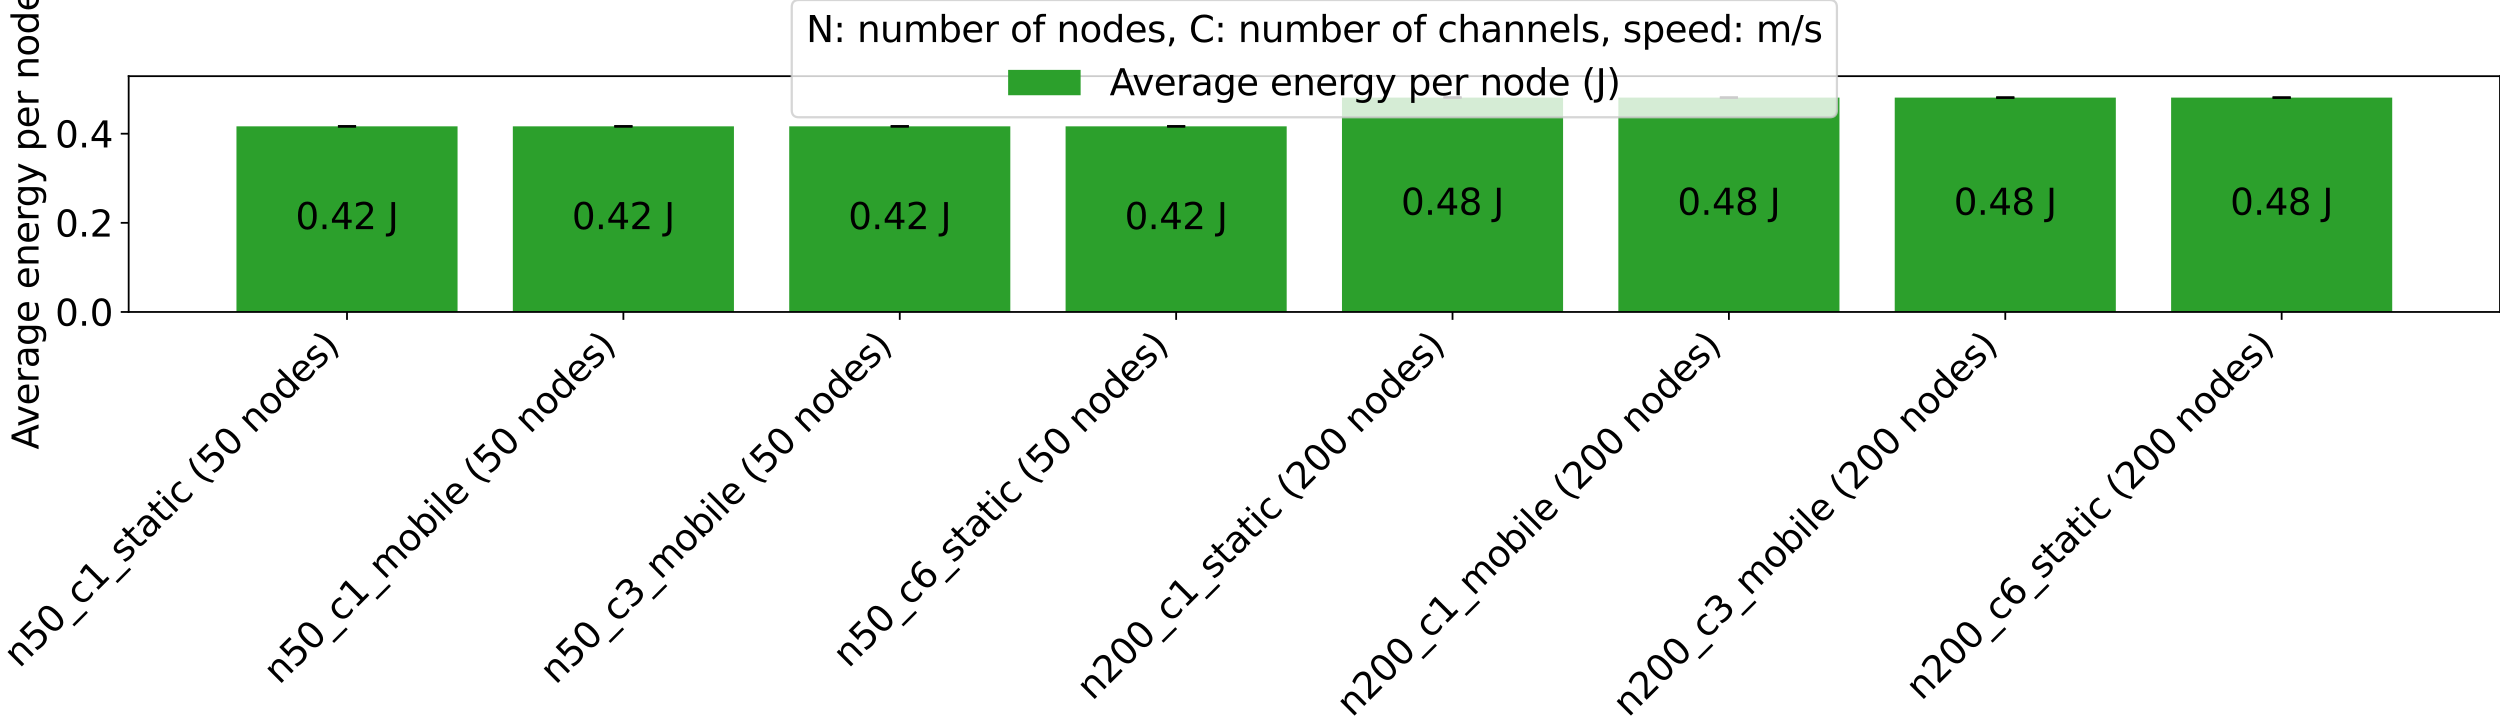 <?xml version="1.0" encoding="utf-8" standalone="no"?>
<!DOCTYPE svg PUBLIC "-//W3C//DTD SVG 1.1//EN"
  "http://www.w3.org/Graphics/SVG/1.1/DTD/svg11.dtd">
<svg xmlns:xlink="http://www.w3.org/1999/xlink" width="1103.514pt" height="319.576pt" viewBox="0 0 1103.514 319.576" xmlns="http://www.w3.org/2000/svg" version="1.1">
 <defs>
  <style type="text/css">*{stroke-linejoin: round; stroke-linecap: butt}</style>
 </defs>
 <g id="figure_1">
  <g id="patch_1">
   <path d="M 0 319.576 
L 1103.514 319.576 
L 1103.514 0 
L 0 0 
z
" style="fill: #ffffff"/>
  </g>
  <g id="axes_1">
   <g id="patch_2">
    <path d="M 56.796 137.696 
L 1103.514 137.696 
L 1103.514 33.627 
L 56.796 33.627 
z
" style="fill: #ffffff"/>
   </g>
   <g id="patch_3">
    <path d="M 104.374 137.696 
L 201.97 137.696 
L 201.97 55.752 
L 104.374 55.752 
z
" clip-path="url(#pd606fc823e)" style="fill: #2ca02c"/>
   </g>
   <g id="patch_4">
    <path d="M 226.369 137.696 
L 323.965 137.696 
L 323.965 55.752 
L 226.369 55.752 
z
" clip-path="url(#pd606fc823e)" style="fill: #2ca02c"/>
   </g>
   <g id="patch_5">
    <path d="M 348.364 137.696 
L 445.96 137.696 
L 445.96 55.752 
L 348.364 55.752 
z
" clip-path="url(#pd606fc823e)" style="fill: #2ca02c"/>
   </g>
   <g id="patch_6">
    <path d="M 470.359 137.696 
L 567.955 137.696 
L 567.955 55.752 
L 470.359 55.752 
z
" clip-path="url(#pd606fc823e)" style="fill: #2ca02c"/>
   </g>
   <g id="patch_7">
    <path d="M 592.354 137.696 
L 689.95 137.696 
L 689.95 43.088 
L 592.354 43.088 
z
" clip-path="url(#pd606fc823e)" style="fill: #2ca02c"/>
   </g>
   <g id="patch_8">
    <path d="M 714.349 137.696 
L 811.945 137.696 
L 811.945 43.088 
L 714.349 43.088 
z
" clip-path="url(#pd606fc823e)" style="fill: #2ca02c"/>
   </g>
   <g id="patch_9">
    <path d="M 836.344 137.696 
L 933.941 137.696 
L 933.941 43.088 
L 836.344 43.088 
z
" clip-path="url(#pd606fc823e)" style="fill: #2ca02c"/>
   </g>
   <g id="patch_10">
    <path d="M 958.34 137.696 
L 1055.936 137.696 
L 1055.936 43.088 
L 958.34 43.088 
z
" clip-path="url(#pd606fc823e)" style="fill: #2ca02c"/>
   </g>
   <g id="matplotlib.axis_1">
    <g id="xtick_1">
     <g id="line2d_1">
      <defs>
       <path id="mc0a9781d37" d="M 0 0 
L 0 3.5 
" style="stroke: #000000; stroke-width: 0.8"/>
      </defs>
      <g>
       <use xlink:href="#mc0a9781d37" x="153.172" y="137.696" style="stroke: #000000; stroke-width: 0.8"/>
      </g>
     </g>
     <g id="text_1">
      <!-- n50_c1_static (50 nodes) -->
      <g transform="translate(8.597 295.2) rotate(-45) scale(0.16 -0.16)">
       <defs>
        <path id="DejaVuSans-6e" d="M 3513 2113 
L 3513 0 
L 2938 0 
L 2938 2094 
Q 2938 2591 2744 2837 
Q 2550 3084 2163 3084 
Q 1697 3084 1428 2787 
Q 1159 2491 1159 1978 
L 1159 0 
L 581 0 
L 581 3500 
L 1159 3500 
L 1159 2956 
Q 1366 3272 1645 3428 
Q 1925 3584 2291 3584 
Q 2894 3584 3203 3211 
Q 3513 2838 3513 2113 
z
" transform="scale(0.016)"/>
        <path id="DejaVuSans-35" d="M 691 4666 
L 3169 4666 
L 3169 4134 
L 1269 4134 
L 1269 2991 
Q 1406 3038 1543 3061 
Q 1681 3084 1819 3084 
Q 2600 3084 3056 2656 
Q 3513 2228 3513 1497 
Q 3513 744 3044 326 
Q 2575 -91 1722 -91 
Q 1428 -91 1123 -41 
Q 819 9 494 109 
L 494 744 
Q 775 591 1075 516 
Q 1375 441 1709 441 
Q 2250 441 2565 725 
Q 2881 1009 2881 1497 
Q 2881 1984 2565 2268 
Q 2250 2553 1709 2553 
Q 1456 2553 1204 2497 
Q 953 2441 691 2322 
L 691 4666 
z
" transform="scale(0.016)"/>
        <path id="DejaVuSans-30" d="M 2034 4250 
Q 1547 4250 1301 3770 
Q 1056 3291 1056 2328 
Q 1056 1369 1301 889 
Q 1547 409 2034 409 
Q 2525 409 2770 889 
Q 3016 1369 3016 2328 
Q 3016 3291 2770 3770 
Q 2525 4250 2034 4250 
z
M 2034 4750 
Q 2819 4750 3233 4129 
Q 3647 3509 3647 2328 
Q 3647 1150 3233 529 
Q 2819 -91 2034 -91 
Q 1250 -91 836 529 
Q 422 1150 422 2328 
Q 422 3509 836 4129 
Q 1250 4750 2034 4750 
z
" transform="scale(0.016)"/>
        <path id="DejaVuSans-5f" d="M 3263 -1063 
L 3263 -1509 
L -63 -1509 
L -63 -1063 
L 3263 -1063 
z
" transform="scale(0.016)"/>
        <path id="DejaVuSans-63" d="M 3122 3366 
L 3122 2828 
Q 2878 2963 2633 3030 
Q 2388 3097 2138 3097 
Q 1578 3097 1268 2742 
Q 959 2388 959 1747 
Q 959 1106 1268 751 
Q 1578 397 2138 397 
Q 2388 397 2633 464 
Q 2878 531 3122 666 
L 3122 134 
Q 2881 22 2623 -34 
Q 2366 -91 2075 -91 
Q 1284 -91 818 406 
Q 353 903 353 1747 
Q 353 2603 823 3093 
Q 1294 3584 2113 3584 
Q 2378 3584 2631 3529 
Q 2884 3475 3122 3366 
z
" transform="scale(0.016)"/>
        <path id="DejaVuSans-31" d="M 794 531 
L 1825 531 
L 1825 4091 
L 703 3866 
L 703 4441 
L 1819 4666 
L 2450 4666 
L 2450 531 
L 3481 531 
L 3481 0 
L 794 0 
L 794 531 
z
" transform="scale(0.016)"/>
        <path id="DejaVuSans-73" d="M 2834 3397 
L 2834 2853 
Q 2591 2978 2328 3040 
Q 2066 3103 1784 3103 
Q 1356 3103 1142 2972 
Q 928 2841 928 2578 
Q 928 2378 1081 2264 
Q 1234 2150 1697 2047 
L 1894 2003 
Q 2506 1872 2764 1633 
Q 3022 1394 3022 966 
Q 3022 478 2636 193 
Q 2250 -91 1575 -91 
Q 1294 -91 989 -36 
Q 684 19 347 128 
L 347 722 
Q 666 556 975 473 
Q 1284 391 1588 391 
Q 1994 391 2212 530 
Q 2431 669 2431 922 
Q 2431 1156 2273 1281 
Q 2116 1406 1581 1522 
L 1381 1569 
Q 847 1681 609 1914 
Q 372 2147 372 2553 
Q 372 3047 722 3315 
Q 1072 3584 1716 3584 
Q 2034 3584 2315 3537 
Q 2597 3491 2834 3397 
z
" transform="scale(0.016)"/>
        <path id="DejaVuSans-74" d="M 1172 4494 
L 1172 3500 
L 2356 3500 
L 2356 3053 
L 1172 3053 
L 1172 1153 
Q 1172 725 1289 603 
Q 1406 481 1766 481 
L 2356 481 
L 2356 0 
L 1766 0 
Q 1100 0 847 248 
Q 594 497 594 1153 
L 594 3053 
L 172 3053 
L 172 3500 
L 594 3500 
L 594 4494 
L 1172 4494 
z
" transform="scale(0.016)"/>
        <path id="DejaVuSans-61" d="M 2194 1759 
Q 1497 1759 1228 1600 
Q 959 1441 959 1056 
Q 959 750 1161 570 
Q 1363 391 1709 391 
Q 2188 391 2477 730 
Q 2766 1069 2766 1631 
L 2766 1759 
L 2194 1759 
z
M 3341 1997 
L 3341 0 
L 2766 0 
L 2766 531 
Q 2569 213 2275 61 
Q 1981 -91 1556 -91 
Q 1019 -91 701 211 
Q 384 513 384 1019 
Q 384 1609 779 1909 
Q 1175 2209 1959 2209 
L 2766 2209 
L 2766 2266 
Q 2766 2663 2505 2880 
Q 2244 3097 1772 3097 
Q 1472 3097 1187 3025 
Q 903 2953 641 2809 
L 641 3341 
Q 956 3463 1253 3523 
Q 1550 3584 1831 3584 
Q 2591 3584 2966 3190 
Q 3341 2797 3341 1997 
z
" transform="scale(0.016)"/>
        <path id="DejaVuSans-69" d="M 603 3500 
L 1178 3500 
L 1178 0 
L 603 0 
L 603 3500 
z
M 603 4863 
L 1178 4863 
L 1178 4134 
L 603 4134 
L 603 4863 
z
" transform="scale(0.016)"/>
        <path id="DejaVuSans-20" transform="scale(0.016)"/>
        <path id="DejaVuSans-28" d="M 1984 4856 
Q 1566 4138 1362 3434 
Q 1159 2731 1159 2009 
Q 1159 1288 1364 580 
Q 1569 -128 1984 -844 
L 1484 -844 
Q 1016 -109 783 600 
Q 550 1309 550 2009 
Q 550 2706 781 3412 
Q 1013 4119 1484 4856 
L 1984 4856 
z
" transform="scale(0.016)"/>
        <path id="DejaVuSans-6f" d="M 1959 3097 
Q 1497 3097 1228 2736 
Q 959 2375 959 1747 
Q 959 1119 1226 758 
Q 1494 397 1959 397 
Q 2419 397 2687 759 
Q 2956 1122 2956 1747 
Q 2956 2369 2687 2733 
Q 2419 3097 1959 3097 
z
M 1959 3584 
Q 2709 3584 3137 3096 
Q 3566 2609 3566 1747 
Q 3566 888 3137 398 
Q 2709 -91 1959 -91 
Q 1206 -91 779 398 
Q 353 888 353 1747 
Q 353 2609 779 3096 
Q 1206 3584 1959 3584 
z
" transform="scale(0.016)"/>
        <path id="DejaVuSans-64" d="M 2906 2969 
L 2906 4863 
L 3481 4863 
L 3481 0 
L 2906 0 
L 2906 525 
Q 2725 213 2448 61 
Q 2172 -91 1784 -91 
Q 1150 -91 751 415 
Q 353 922 353 1747 
Q 353 2572 751 3078 
Q 1150 3584 1784 3584 
Q 2172 3584 2448 3432 
Q 2725 3281 2906 2969 
z
M 947 1747 
Q 947 1113 1208 752 
Q 1469 391 1925 391 
Q 2381 391 2643 752 
Q 2906 1113 2906 1747 
Q 2906 2381 2643 2742 
Q 2381 3103 1925 3103 
Q 1469 3103 1208 2742 
Q 947 2381 947 1747 
z
" transform="scale(0.016)"/>
        <path id="DejaVuSans-65" d="M 3597 1894 
L 3597 1613 
L 953 1613 
Q 991 1019 1311 708 
Q 1631 397 2203 397 
Q 2534 397 2845 478 
Q 3156 559 3463 722 
L 3463 178 
Q 3153 47 2828 -22 
Q 2503 -91 2169 -91 
Q 1331 -91 842 396 
Q 353 884 353 1716 
Q 353 2575 817 3079 
Q 1281 3584 2069 3584 
Q 2775 3584 3186 3129 
Q 3597 2675 3597 1894 
z
M 3022 2063 
Q 3016 2534 2758 2815 
Q 2500 3097 2075 3097 
Q 1594 3097 1305 2825 
Q 1016 2553 972 2059 
L 3022 2063 
z
" transform="scale(0.016)"/>
        <path id="DejaVuSans-29" d="M 513 4856 
L 1013 4856 
Q 1481 4119 1714 3412 
Q 1947 2706 1947 2009 
Q 1947 1309 1714 600 
Q 1481 -109 1013 -844 
L 513 -844 
Q 928 -128 1133 580 
Q 1338 1288 1338 2009 
Q 1338 2731 1133 3434 
Q 928 4138 513 4856 
z
" transform="scale(0.016)"/>
       </defs>
       <use xlink:href="#DejaVuSans-6e"/>
       <use xlink:href="#DejaVuSans-35" transform="translate(63.379 0)"/>
       <use xlink:href="#DejaVuSans-30" transform="translate(127.002 0)"/>
       <use xlink:href="#DejaVuSans-5f" transform="translate(190.625 0)"/>
       <use xlink:href="#DejaVuSans-63" transform="translate(240.625 0)"/>
       <use xlink:href="#DejaVuSans-31" transform="translate(295.605 0)"/>
       <use xlink:href="#DejaVuSans-5f" transform="translate(359.229 0)"/>
       <use xlink:href="#DejaVuSans-73" transform="translate(409.229 0)"/>
       <use xlink:href="#DejaVuSans-74" transform="translate(461.328 0)"/>
       <use xlink:href="#DejaVuSans-61" transform="translate(500.537 0)"/>
       <use xlink:href="#DejaVuSans-74" transform="translate(561.816 0)"/>
       <use xlink:href="#DejaVuSans-69" transform="translate(601.025 0)"/>
       <use xlink:href="#DejaVuSans-63" transform="translate(628.809 0)"/>
       <use xlink:href="#DejaVuSans-20" transform="translate(683.789 0)"/>
       <use xlink:href="#DejaVuSans-28" transform="translate(715.576 0)"/>
       <use xlink:href="#DejaVuSans-35" transform="translate(754.59 0)"/>
       <use xlink:href="#DejaVuSans-30" transform="translate(818.213 0)"/>
       <use xlink:href="#DejaVuSans-20" transform="translate(881.836 0)"/>
       <use xlink:href="#DejaVuSans-6e" transform="translate(913.623 0)"/>
       <use xlink:href="#DejaVuSans-6f" transform="translate(977.002 0)"/>
       <use xlink:href="#DejaVuSans-64" transform="translate(1038.184 0)"/>
       <use xlink:href="#DejaVuSans-65" transform="translate(1101.66 0)"/>
       <use xlink:href="#DejaVuSans-73" transform="translate(1163.184 0)"/>
       <use xlink:href="#DejaVuSans-29" transform="translate(1215.283 0)"/>
      </g>
     </g>
    </g>
    <g id="xtick_2">
     <g id="line2d_2">
      <g>
       <use xlink:href="#mc0a9781d37" x="275.167" y="137.696" style="stroke: #000000; stroke-width: 0.8"/>
      </g>
     </g>
     <g id="text_2">
      <!-- n50_c1_mobile (50 nodes) -->
      <g transform="translate(123.28 302.512) rotate(-45) scale(0.16 -0.16)">
       <defs>
        <path id="DejaVuSans-6d" d="M 3328 2828 
Q 3544 3216 3844 3400 
Q 4144 3584 4550 3584 
Q 5097 3584 5394 3201 
Q 5691 2819 5691 2113 
L 5691 0 
L 5113 0 
L 5113 2094 
Q 5113 2597 4934 2840 
Q 4756 3084 4391 3084 
Q 3944 3084 3684 2787 
Q 3425 2491 3425 1978 
L 3425 0 
L 2847 0 
L 2847 2094 
Q 2847 2600 2669 2842 
Q 2491 3084 2119 3084 
Q 1678 3084 1418 2786 
Q 1159 2488 1159 1978 
L 1159 0 
L 581 0 
L 581 3500 
L 1159 3500 
L 1159 2956 
Q 1356 3278 1631 3431 
Q 1906 3584 2284 3584 
Q 2666 3584 2933 3390 
Q 3200 3197 3328 2828 
z
" transform="scale(0.016)"/>
        <path id="DejaVuSans-62" d="M 3116 1747 
Q 3116 2381 2855 2742 
Q 2594 3103 2138 3103 
Q 1681 3103 1420 2742 
Q 1159 2381 1159 1747 
Q 1159 1113 1420 752 
Q 1681 391 2138 391 
Q 2594 391 2855 752 
Q 3116 1113 3116 1747 
z
M 1159 2969 
Q 1341 3281 1617 3432 
Q 1894 3584 2278 3584 
Q 2916 3584 3314 3078 
Q 3713 2572 3713 1747 
Q 3713 922 3314 415 
Q 2916 -91 2278 -91 
Q 1894 -91 1617 61 
Q 1341 213 1159 525 
L 1159 0 
L 581 0 
L 581 4863 
L 1159 4863 
L 1159 2969 
z
" transform="scale(0.016)"/>
        <path id="DejaVuSans-6c" d="M 603 4863 
L 1178 4863 
L 1178 0 
L 603 0 
L 603 4863 
z
" transform="scale(0.016)"/>
       </defs>
       <use xlink:href="#DejaVuSans-6e"/>
       <use xlink:href="#DejaVuSans-35" transform="translate(63.379 0)"/>
       <use xlink:href="#DejaVuSans-30" transform="translate(127.002 0)"/>
       <use xlink:href="#DejaVuSans-5f" transform="translate(190.625 0)"/>
       <use xlink:href="#DejaVuSans-63" transform="translate(240.625 0)"/>
       <use xlink:href="#DejaVuSans-31" transform="translate(295.605 0)"/>
       <use xlink:href="#DejaVuSans-5f" transform="translate(359.229 0)"/>
       <use xlink:href="#DejaVuSans-6d" transform="translate(409.229 0)"/>
       <use xlink:href="#DejaVuSans-6f" transform="translate(506.641 0)"/>
       <use xlink:href="#DejaVuSans-62" transform="translate(567.822 0)"/>
       <use xlink:href="#DejaVuSans-69" transform="translate(631.299 0)"/>
       <use xlink:href="#DejaVuSans-6c" transform="translate(659.082 0)"/>
       <use xlink:href="#DejaVuSans-65" transform="translate(686.865 0)"/>
       <use xlink:href="#DejaVuSans-20" transform="translate(748.389 0)"/>
       <use xlink:href="#DejaVuSans-28" transform="translate(780.176 0)"/>
       <use xlink:href="#DejaVuSans-35" transform="translate(819.189 0)"/>
       <use xlink:href="#DejaVuSans-30" transform="translate(882.812 0)"/>
       <use xlink:href="#DejaVuSans-20" transform="translate(946.436 0)"/>
       <use xlink:href="#DejaVuSans-6e" transform="translate(978.223 0)"/>
       <use xlink:href="#DejaVuSans-6f" transform="translate(1041.602 0)"/>
       <use xlink:href="#DejaVuSans-64" transform="translate(1102.783 0)"/>
       <use xlink:href="#DejaVuSans-65" transform="translate(1166.26 0)"/>
       <use xlink:href="#DejaVuSans-73" transform="translate(1227.783 0)"/>
       <use xlink:href="#DejaVuSans-29" transform="translate(1279.883 0)"/>
      </g>
     </g>
    </g>
    <g id="xtick_3">
     <g id="line2d_3">
      <g>
       <use xlink:href="#mc0a9781d37" x="397.162" y="137.696" style="stroke: #000000; stroke-width: 0.8"/>
      </g>
     </g>
     <g id="text_3">
      <!-- n50_c3_mobile (50 nodes) -->
      <g transform="translate(245.275 302.512) rotate(-45) scale(0.16 -0.16)">
       <defs>
        <path id="DejaVuSans-33" d="M 2597 2516 
Q 3050 2419 3304 2112 
Q 3559 1806 3559 1356 
Q 3559 666 3084 287 
Q 2609 -91 1734 -91 
Q 1441 -91 1130 -33 
Q 819 25 488 141 
L 488 750 
Q 750 597 1062 519 
Q 1375 441 1716 441 
Q 2309 441 2620 675 
Q 2931 909 2931 1356 
Q 2931 1769 2642 2001 
Q 2353 2234 1838 2234 
L 1294 2234 
L 1294 2753 
L 1863 2753 
Q 2328 2753 2575 2939 
Q 2822 3125 2822 3475 
Q 2822 3834 2567 4026 
Q 2313 4219 1838 4219 
Q 1578 4219 1281 4162 
Q 984 4106 628 3988 
L 628 4550 
Q 988 4650 1302 4700 
Q 1616 4750 1894 4750 
Q 2613 4750 3031 4423 
Q 3450 4097 3450 3541 
Q 3450 3153 3228 2886 
Q 3006 2619 2597 2516 
z
" transform="scale(0.016)"/>
       </defs>
       <use xlink:href="#DejaVuSans-6e"/>
       <use xlink:href="#DejaVuSans-35" transform="translate(63.379 0)"/>
       <use xlink:href="#DejaVuSans-30" transform="translate(127.002 0)"/>
       <use xlink:href="#DejaVuSans-5f" transform="translate(190.625 0)"/>
       <use xlink:href="#DejaVuSans-63" transform="translate(240.625 0)"/>
       <use xlink:href="#DejaVuSans-33" transform="translate(295.605 0)"/>
       <use xlink:href="#DejaVuSans-5f" transform="translate(359.229 0)"/>
       <use xlink:href="#DejaVuSans-6d" transform="translate(409.229 0)"/>
       <use xlink:href="#DejaVuSans-6f" transform="translate(506.641 0)"/>
       <use xlink:href="#DejaVuSans-62" transform="translate(567.822 0)"/>
       <use xlink:href="#DejaVuSans-69" transform="translate(631.299 0)"/>
       <use xlink:href="#DejaVuSans-6c" transform="translate(659.082 0)"/>
       <use xlink:href="#DejaVuSans-65" transform="translate(686.865 0)"/>
       <use xlink:href="#DejaVuSans-20" transform="translate(748.389 0)"/>
       <use xlink:href="#DejaVuSans-28" transform="translate(780.176 0)"/>
       <use xlink:href="#DejaVuSans-35" transform="translate(819.189 0)"/>
       <use xlink:href="#DejaVuSans-30" transform="translate(882.812 0)"/>
       <use xlink:href="#DejaVuSans-20" transform="translate(946.436 0)"/>
       <use xlink:href="#DejaVuSans-6e" transform="translate(978.223 0)"/>
       <use xlink:href="#DejaVuSans-6f" transform="translate(1041.602 0)"/>
       <use xlink:href="#DejaVuSans-64" transform="translate(1102.783 0)"/>
       <use xlink:href="#DejaVuSans-65" transform="translate(1166.26 0)"/>
       <use xlink:href="#DejaVuSans-73" transform="translate(1227.783 0)"/>
       <use xlink:href="#DejaVuSans-29" transform="translate(1279.883 0)"/>
      </g>
     </g>
    </g>
    <g id="xtick_4">
     <g id="line2d_4">
      <g>
       <use xlink:href="#mc0a9781d37" x="519.157" y="137.696" style="stroke: #000000; stroke-width: 0.8"/>
      </g>
     </g>
     <g id="text_4">
      <!-- n50_c6_static (50 nodes) -->
      <g transform="translate(374.582 295.2) rotate(-45) scale(0.16 -0.16)">
       <defs>
        <path id="DejaVuSans-36" d="M 2113 2584 
Q 1688 2584 1439 2293 
Q 1191 2003 1191 1497 
Q 1191 994 1439 701 
Q 1688 409 2113 409 
Q 2538 409 2786 701 
Q 3034 994 3034 1497 
Q 3034 2003 2786 2293 
Q 2538 2584 2113 2584 
z
M 3366 4563 
L 3366 3988 
Q 3128 4100 2886 4159 
Q 2644 4219 2406 4219 
Q 1781 4219 1451 3797 
Q 1122 3375 1075 2522 
Q 1259 2794 1537 2939 
Q 1816 3084 2150 3084 
Q 2853 3084 3261 2657 
Q 3669 2231 3669 1497 
Q 3669 778 3244 343 
Q 2819 -91 2113 -91 
Q 1303 -91 875 529 
Q 447 1150 447 2328 
Q 447 3434 972 4092 
Q 1497 4750 2381 4750 
Q 2619 4750 2861 4703 
Q 3103 4656 3366 4563 
z
" transform="scale(0.016)"/>
       </defs>
       <use xlink:href="#DejaVuSans-6e"/>
       <use xlink:href="#DejaVuSans-35" transform="translate(63.379 0)"/>
       <use xlink:href="#DejaVuSans-30" transform="translate(127.002 0)"/>
       <use xlink:href="#DejaVuSans-5f" transform="translate(190.625 0)"/>
       <use xlink:href="#DejaVuSans-63" transform="translate(240.625 0)"/>
       <use xlink:href="#DejaVuSans-36" transform="translate(295.605 0)"/>
       <use xlink:href="#DejaVuSans-5f" transform="translate(359.229 0)"/>
       <use xlink:href="#DejaVuSans-73" transform="translate(409.229 0)"/>
       <use xlink:href="#DejaVuSans-74" transform="translate(461.328 0)"/>
       <use xlink:href="#DejaVuSans-61" transform="translate(500.537 0)"/>
       <use xlink:href="#DejaVuSans-74" transform="translate(561.816 0)"/>
       <use xlink:href="#DejaVuSans-69" transform="translate(601.025 0)"/>
       <use xlink:href="#DejaVuSans-63" transform="translate(628.809 0)"/>
       <use xlink:href="#DejaVuSans-20" transform="translate(683.789 0)"/>
       <use xlink:href="#DejaVuSans-28" transform="translate(715.576 0)"/>
       <use xlink:href="#DejaVuSans-35" transform="translate(754.59 0)"/>
       <use xlink:href="#DejaVuSans-30" transform="translate(818.213 0)"/>
       <use xlink:href="#DejaVuSans-20" transform="translate(881.836 0)"/>
       <use xlink:href="#DejaVuSans-6e" transform="translate(913.623 0)"/>
       <use xlink:href="#DejaVuSans-6f" transform="translate(977.002 0)"/>
       <use xlink:href="#DejaVuSans-64" transform="translate(1038.184 0)"/>
       <use xlink:href="#DejaVuSans-65" transform="translate(1101.66 0)"/>
       <use xlink:href="#DejaVuSans-73" transform="translate(1163.184 0)"/>
       <use xlink:href="#DejaVuSans-29" transform="translate(1215.283 0)"/>
      </g>
     </g>
    </g>
    <g id="xtick_5">
     <g id="line2d_5">
      <g>
       <use xlink:href="#mc0a9781d37" x="641.152" y="137.696" style="stroke: #000000; stroke-width: 0.8"/>
      </g>
     </g>
     <g id="text_5">
      <!-- n200_c1_static (200 nodes) -->
      <g transform="translate(482.18 309.597) rotate(-45) scale(0.16 -0.16)">
       <defs>
        <path id="DejaVuSans-32" d="M 1228 531 
L 3431 531 
L 3431 0 
L 469 0 
L 469 531 
Q 828 903 1448 1529 
Q 2069 2156 2228 2338 
Q 2531 2678 2651 2914 
Q 2772 3150 2772 3378 
Q 2772 3750 2511 3984 
Q 2250 4219 1831 4219 
Q 1534 4219 1204 4116 
Q 875 4013 500 3803 
L 500 4441 
Q 881 4594 1212 4672 
Q 1544 4750 1819 4750 
Q 2544 4750 2975 4387 
Q 3406 4025 3406 3419 
Q 3406 3131 3298 2873 
Q 3191 2616 2906 2266 
Q 2828 2175 2409 1742 
Q 1991 1309 1228 531 
z
" transform="scale(0.016)"/>
       </defs>
       <use xlink:href="#DejaVuSans-6e"/>
       <use xlink:href="#DejaVuSans-32" transform="translate(63.379 0)"/>
       <use xlink:href="#DejaVuSans-30" transform="translate(127.002 0)"/>
       <use xlink:href="#DejaVuSans-30" transform="translate(190.625 0)"/>
       <use xlink:href="#DejaVuSans-5f" transform="translate(254.248 0)"/>
       <use xlink:href="#DejaVuSans-63" transform="translate(304.248 0)"/>
       <use xlink:href="#DejaVuSans-31" transform="translate(359.229 0)"/>
       <use xlink:href="#DejaVuSans-5f" transform="translate(422.852 0)"/>
       <use xlink:href="#DejaVuSans-73" transform="translate(472.852 0)"/>
       <use xlink:href="#DejaVuSans-74" transform="translate(524.951 0)"/>
       <use xlink:href="#DejaVuSans-61" transform="translate(564.16 0)"/>
       <use xlink:href="#DejaVuSans-74" transform="translate(625.439 0)"/>
       <use xlink:href="#DejaVuSans-69" transform="translate(664.648 0)"/>
       <use xlink:href="#DejaVuSans-63" transform="translate(692.432 0)"/>
       <use xlink:href="#DejaVuSans-20" transform="translate(747.412 0)"/>
       <use xlink:href="#DejaVuSans-28" transform="translate(779.199 0)"/>
       <use xlink:href="#DejaVuSans-32" transform="translate(818.213 0)"/>
       <use xlink:href="#DejaVuSans-30" transform="translate(881.836 0)"/>
       <use xlink:href="#DejaVuSans-30" transform="translate(945.459 0)"/>
       <use xlink:href="#DejaVuSans-20" transform="translate(1009.082 0)"/>
       <use xlink:href="#DejaVuSans-6e" transform="translate(1040.869 0)"/>
       <use xlink:href="#DejaVuSans-6f" transform="translate(1104.248 0)"/>
       <use xlink:href="#DejaVuSans-64" transform="translate(1165.43 0)"/>
       <use xlink:href="#DejaVuSans-65" transform="translate(1228.906 0)"/>
       <use xlink:href="#DejaVuSans-73" transform="translate(1290.43 0)"/>
       <use xlink:href="#DejaVuSans-29" transform="translate(1342.529 0)"/>
      </g>
     </g>
    </g>
    <g id="xtick_6">
     <g id="line2d_6">
      <g>
       <use xlink:href="#mc0a9781d37" x="763.147" y="137.696" style="stroke: #000000; stroke-width: 0.8"/>
      </g>
     </g>
     <g id="text_6">
      <!-- n200_c1_mobile (200 nodes) -->
      <g transform="translate(596.864 316.908) rotate(-45) scale(0.16 -0.16)">
       <use xlink:href="#DejaVuSans-6e"/>
       <use xlink:href="#DejaVuSans-32" transform="translate(63.379 0)"/>
       <use xlink:href="#DejaVuSans-30" transform="translate(127.002 0)"/>
       <use xlink:href="#DejaVuSans-30" transform="translate(190.625 0)"/>
       <use xlink:href="#DejaVuSans-5f" transform="translate(254.248 0)"/>
       <use xlink:href="#DejaVuSans-63" transform="translate(304.248 0)"/>
       <use xlink:href="#DejaVuSans-31" transform="translate(359.229 0)"/>
       <use xlink:href="#DejaVuSans-5f" transform="translate(422.852 0)"/>
       <use xlink:href="#DejaVuSans-6d" transform="translate(472.852 0)"/>
       <use xlink:href="#DejaVuSans-6f" transform="translate(570.264 0)"/>
       <use xlink:href="#DejaVuSans-62" transform="translate(631.445 0)"/>
       <use xlink:href="#DejaVuSans-69" transform="translate(694.922 0)"/>
       <use xlink:href="#DejaVuSans-6c" transform="translate(722.705 0)"/>
       <use xlink:href="#DejaVuSans-65" transform="translate(750.488 0)"/>
       <use xlink:href="#DejaVuSans-20" transform="translate(812.012 0)"/>
       <use xlink:href="#DejaVuSans-28" transform="translate(843.799 0)"/>
       <use xlink:href="#DejaVuSans-32" transform="translate(882.812 0)"/>
       <use xlink:href="#DejaVuSans-30" transform="translate(946.436 0)"/>
       <use xlink:href="#DejaVuSans-30" transform="translate(1010.059 0)"/>
       <use xlink:href="#DejaVuSans-20" transform="translate(1073.682 0)"/>
       <use xlink:href="#DejaVuSans-6e" transform="translate(1105.469 0)"/>
       <use xlink:href="#DejaVuSans-6f" transform="translate(1168.848 0)"/>
       <use xlink:href="#DejaVuSans-64" transform="translate(1230.029 0)"/>
       <use xlink:href="#DejaVuSans-65" transform="translate(1293.506 0)"/>
       <use xlink:href="#DejaVuSans-73" transform="translate(1355.029 0)"/>
       <use xlink:href="#DejaVuSans-29" transform="translate(1407.129 0)"/>
      </g>
     </g>
    </g>
    <g id="xtick_7">
     <g id="line2d_7">
      <g>
       <use xlink:href="#mc0a9781d37" x="885.142" y="137.696" style="stroke: #000000; stroke-width: 0.8"/>
      </g>
     </g>
     <g id="text_7">
      <!-- n200_c3_mobile (200 nodes) -->
      <g transform="translate(718.859 316.908) rotate(-45) scale(0.16 -0.16)">
       <use xlink:href="#DejaVuSans-6e"/>
       <use xlink:href="#DejaVuSans-32" transform="translate(63.379 0)"/>
       <use xlink:href="#DejaVuSans-30" transform="translate(127.002 0)"/>
       <use xlink:href="#DejaVuSans-30" transform="translate(190.625 0)"/>
       <use xlink:href="#DejaVuSans-5f" transform="translate(254.248 0)"/>
       <use xlink:href="#DejaVuSans-63" transform="translate(304.248 0)"/>
       <use xlink:href="#DejaVuSans-33" transform="translate(359.229 0)"/>
       <use xlink:href="#DejaVuSans-5f" transform="translate(422.852 0)"/>
       <use xlink:href="#DejaVuSans-6d" transform="translate(472.852 0)"/>
       <use xlink:href="#DejaVuSans-6f" transform="translate(570.264 0)"/>
       <use xlink:href="#DejaVuSans-62" transform="translate(631.445 0)"/>
       <use xlink:href="#DejaVuSans-69" transform="translate(694.922 0)"/>
       <use xlink:href="#DejaVuSans-6c" transform="translate(722.705 0)"/>
       <use xlink:href="#DejaVuSans-65" transform="translate(750.488 0)"/>
       <use xlink:href="#DejaVuSans-20" transform="translate(812.012 0)"/>
       <use xlink:href="#DejaVuSans-28" transform="translate(843.799 0)"/>
       <use xlink:href="#DejaVuSans-32" transform="translate(882.812 0)"/>
       <use xlink:href="#DejaVuSans-30" transform="translate(946.436 0)"/>
       <use xlink:href="#DejaVuSans-30" transform="translate(1010.059 0)"/>
       <use xlink:href="#DejaVuSans-20" transform="translate(1073.682 0)"/>
       <use xlink:href="#DejaVuSans-6e" transform="translate(1105.469 0)"/>
       <use xlink:href="#DejaVuSans-6f" transform="translate(1168.848 0)"/>
       <use xlink:href="#DejaVuSans-64" transform="translate(1230.029 0)"/>
       <use xlink:href="#DejaVuSans-65" transform="translate(1293.506 0)"/>
       <use xlink:href="#DejaVuSans-73" transform="translate(1355.029 0)"/>
       <use xlink:href="#DejaVuSans-29" transform="translate(1407.129 0)"/>
      </g>
     </g>
    </g>
    <g id="xtick_8">
     <g id="line2d_8">
      <g>
       <use xlink:href="#mc0a9781d37" x="1007.138" y="137.696" style="stroke: #000000; stroke-width: 0.8"/>
      </g>
     </g>
     <g id="text_8">
      <!-- n200_c6_static (200 nodes) -->
      <g transform="translate(848.166 309.597) rotate(-45) scale(0.16 -0.16)">
       <use xlink:href="#DejaVuSans-6e"/>
       <use xlink:href="#DejaVuSans-32" transform="translate(63.379 0)"/>
       <use xlink:href="#DejaVuSans-30" transform="translate(127.002 0)"/>
       <use xlink:href="#DejaVuSans-30" transform="translate(190.625 0)"/>
       <use xlink:href="#DejaVuSans-5f" transform="translate(254.248 0)"/>
       <use xlink:href="#DejaVuSans-63" transform="translate(304.248 0)"/>
       <use xlink:href="#DejaVuSans-36" transform="translate(359.229 0)"/>
       <use xlink:href="#DejaVuSans-5f" transform="translate(422.852 0)"/>
       <use xlink:href="#DejaVuSans-73" transform="translate(472.852 0)"/>
       <use xlink:href="#DejaVuSans-74" transform="translate(524.951 0)"/>
       <use xlink:href="#DejaVuSans-61" transform="translate(564.16 0)"/>
       <use xlink:href="#DejaVuSans-74" transform="translate(625.439 0)"/>
       <use xlink:href="#DejaVuSans-69" transform="translate(664.648 0)"/>
       <use xlink:href="#DejaVuSans-63" transform="translate(692.432 0)"/>
       <use xlink:href="#DejaVuSans-20" transform="translate(747.412 0)"/>
       <use xlink:href="#DejaVuSans-28" transform="translate(779.199 0)"/>
       <use xlink:href="#DejaVuSans-32" transform="translate(818.213 0)"/>
       <use xlink:href="#DejaVuSans-30" transform="translate(881.836 0)"/>
       <use xlink:href="#DejaVuSans-30" transform="translate(945.459 0)"/>
       <use xlink:href="#DejaVuSans-20" transform="translate(1009.082 0)"/>
       <use xlink:href="#DejaVuSans-6e" transform="translate(1040.869 0)"/>
       <use xlink:href="#DejaVuSans-6f" transform="translate(1104.248 0)"/>
       <use xlink:href="#DejaVuSans-64" transform="translate(1165.43 0)"/>
       <use xlink:href="#DejaVuSans-65" transform="translate(1228.906 0)"/>
       <use xlink:href="#DejaVuSans-73" transform="translate(1290.43 0)"/>
       <use xlink:href="#DejaVuSans-29" transform="translate(1342.529 0)"/>
      </g>
     </g>
    </g>
   </g>
   <g id="matplotlib.axis_2">
    <g id="ytick_1">
     <g id="line2d_9">
      <defs>
       <path id="mc4e9db1183" d="M 0 0 
L -3.5 0 
" style="stroke: #000000; stroke-width: 0.8"/>
      </defs>
      <g>
       <use xlink:href="#mc4e9db1183" x="56.796" y="137.696" style="stroke: #000000; stroke-width: 0.8"/>
      </g>
     </g>
     <g id="text_9">
      <!-- 0.0 -->
      <g transform="translate(24.351 143.775) scale(0.16 -0.16)">
       <defs>
        <path id="DejaVuSans-2e" d="M 684 794 
L 1344 794 
L 1344 0 
L 684 0 
L 684 794 
z
" transform="scale(0.016)"/>
       </defs>
       <use xlink:href="#DejaVuSans-30"/>
       <use xlink:href="#DejaVuSans-2e" transform="translate(63.623 0)"/>
       <use xlink:href="#DejaVuSans-30" transform="translate(95.41 0)"/>
      </g>
     </g>
    </g>
    <g id="ytick_2">
     <g id="line2d_10">
      <g>
       <use xlink:href="#mc4e9db1183" x="56.796" y="98.352" style="stroke: #000000; stroke-width: 0.8"/>
      </g>
     </g>
     <g id="text_10">
      <!-- 0.2 -->
      <g transform="translate(24.351 104.43) scale(0.16 -0.16)">
       <use xlink:href="#DejaVuSans-30"/>
       <use xlink:href="#DejaVuSans-2e" transform="translate(63.623 0)"/>
       <use xlink:href="#DejaVuSans-32" transform="translate(95.41 0)"/>
      </g>
     </g>
    </g>
    <g id="ytick_3">
     <g id="line2d_11">
      <g>
       <use xlink:href="#mc4e9db1183" x="56.796" y="59.007" style="stroke: #000000; stroke-width: 0.8"/>
      </g>
     </g>
     <g id="text_11">
      <!-- 0.4 -->
      <g transform="translate(24.351 65.086) scale(0.16 -0.16)">
       <defs>
        <path id="DejaVuSans-34" d="M 2419 4116 
L 825 1625 
L 2419 1625 
L 2419 4116 
z
M 2253 4666 
L 3047 4666 
L 3047 1625 
L 3713 1625 
L 3713 1100 
L 3047 1100 
L 3047 0 
L 2419 0 
L 2419 1100 
L 313 1100 
L 313 1709 
L 2253 4666 
z
" transform="scale(0.016)"/>
       </defs>
       <use xlink:href="#DejaVuSans-30"/>
       <use xlink:href="#DejaVuSans-2e" transform="translate(63.623 0)"/>
       <use xlink:href="#DejaVuSans-34" transform="translate(95.41 0)"/>
      </g>
     </g>
    </g>
    <g id="text_12">
     <!-- Average energy per node (J) -->
     <g transform="translate(17.023 198.42) rotate(-90) scale(0.16 -0.16)">
      <defs>
       <path id="DejaVuSans-41" d="M 2188 4044 
L 1331 1722 
L 3047 1722 
L 2188 4044 
z
M 1831 4666 
L 2547 4666 
L 4325 0 
L 3669 0 
L 3244 1197 
L 1141 1197 
L 716 0 
L 50 0 
L 1831 4666 
z
" transform="scale(0.016)"/>
       <path id="DejaVuSans-76" d="M 191 3500 
L 800 3500 
L 1894 563 
L 2988 3500 
L 3597 3500 
L 2284 0 
L 1503 0 
L 191 3500 
z
" transform="scale(0.016)"/>
       <path id="DejaVuSans-72" d="M 2631 2963 
Q 2534 3019 2420 3045 
Q 2306 3072 2169 3072 
Q 1681 3072 1420 2755 
Q 1159 2438 1159 1844 
L 1159 0 
L 581 0 
L 581 3500 
L 1159 3500 
L 1159 2956 
Q 1341 3275 1631 3429 
Q 1922 3584 2338 3584 
Q 2397 3584 2469 3576 
Q 2541 3569 2628 3553 
L 2631 2963 
z
" transform="scale(0.016)"/>
       <path id="DejaVuSans-67" d="M 2906 1791 
Q 2906 2416 2648 2759 
Q 2391 3103 1925 3103 
Q 1463 3103 1205 2759 
Q 947 2416 947 1791 
Q 947 1169 1205 825 
Q 1463 481 1925 481 
Q 2391 481 2648 825 
Q 2906 1169 2906 1791 
z
M 3481 434 
Q 3481 -459 3084 -895 
Q 2688 -1331 1869 -1331 
Q 1566 -1331 1297 -1286 
Q 1028 -1241 775 -1147 
L 775 -588 
Q 1028 -725 1275 -790 
Q 1522 -856 1778 -856 
Q 2344 -856 2625 -561 
Q 2906 -266 2906 331 
L 2906 616 
Q 2728 306 2450 153 
Q 2172 0 1784 0 
Q 1141 0 747 490 
Q 353 981 353 1791 
Q 353 2603 747 3093 
Q 1141 3584 1784 3584 
Q 2172 3584 2450 3431 
Q 2728 3278 2906 2969 
L 2906 3500 
L 3481 3500 
L 3481 434 
z
" transform="scale(0.016)"/>
       <path id="DejaVuSans-79" d="M 2059 -325 
Q 1816 -950 1584 -1140 
Q 1353 -1331 966 -1331 
L 506 -1331 
L 506 -850 
L 844 -850 
Q 1081 -850 1212 -737 
Q 1344 -625 1503 -206 
L 1606 56 
L 191 3500 
L 800 3500 
L 1894 763 
L 2988 3500 
L 3597 3500 
L 2059 -325 
z
" transform="scale(0.016)"/>
       <path id="DejaVuSans-70" d="M 1159 525 
L 1159 -1331 
L 581 -1331 
L 581 3500 
L 1159 3500 
L 1159 2969 
Q 1341 3281 1617 3432 
Q 1894 3584 2278 3584 
Q 2916 3584 3314 3078 
Q 3713 2572 3713 1747 
Q 3713 922 3314 415 
Q 2916 -91 2278 -91 
Q 1894 -91 1617 61 
Q 1341 213 1159 525 
z
M 3116 1747 
Q 3116 2381 2855 2742 
Q 2594 3103 2138 3103 
Q 1681 3103 1420 2742 
Q 1159 2381 1159 1747 
Q 1159 1113 1420 752 
Q 1681 391 2138 391 
Q 2594 391 2855 752 
Q 3116 1113 3116 1747 
z
" transform="scale(0.016)"/>
       <path id="DejaVuSans-4a" d="M 628 4666 
L 1259 4666 
L 1259 325 
Q 1259 -519 939 -900 
Q 619 -1281 -91 -1281 
L -331 -1281 
L -331 -750 
L -134 -750 
Q 284 -750 456 -515 
Q 628 -281 628 325 
L 628 4666 
z
" transform="scale(0.016)"/>
      </defs>
      <use xlink:href="#DejaVuSans-41"/>
      <use xlink:href="#DejaVuSans-76" transform="translate(62.533 0)"/>
      <use xlink:href="#DejaVuSans-65" transform="translate(121.713 0)"/>
      <use xlink:href="#DejaVuSans-72" transform="translate(183.236 0)"/>
      <use xlink:href="#DejaVuSans-61" transform="translate(224.35 0)"/>
      <use xlink:href="#DejaVuSans-67" transform="translate(285.629 0)"/>
      <use xlink:href="#DejaVuSans-65" transform="translate(349.105 0)"/>
      <use xlink:href="#DejaVuSans-20" transform="translate(410.629 0)"/>
      <use xlink:href="#DejaVuSans-65" transform="translate(442.416 0)"/>
      <use xlink:href="#DejaVuSans-6e" transform="translate(503.939 0)"/>
      <use xlink:href="#DejaVuSans-65" transform="translate(567.318 0)"/>
      <use xlink:href="#DejaVuSans-72" transform="translate(628.842 0)"/>
      <use xlink:href="#DejaVuSans-67" transform="translate(668.205 0)"/>
      <use xlink:href="#DejaVuSans-79" transform="translate(731.682 0)"/>
      <use xlink:href="#DejaVuSans-20" transform="translate(790.861 0)"/>
      <use xlink:href="#DejaVuSans-70" transform="translate(822.648 0)"/>
      <use xlink:href="#DejaVuSans-65" transform="translate(886.125 0)"/>
      <use xlink:href="#DejaVuSans-72" transform="translate(947.648 0)"/>
      <use xlink:href="#DejaVuSans-20" transform="translate(988.762 0)"/>
      <use xlink:href="#DejaVuSans-6e" transform="translate(1020.549 0)"/>
      <use xlink:href="#DejaVuSans-6f" transform="translate(1083.928 0)"/>
      <use xlink:href="#DejaVuSans-64" transform="translate(1145.109 0)"/>
      <use xlink:href="#DejaVuSans-65" transform="translate(1208.586 0)"/>
      <use xlink:href="#DejaVuSans-20" transform="translate(1270.109 0)"/>
      <use xlink:href="#DejaVuSans-28" transform="translate(1301.896 0)"/>
      <use xlink:href="#DejaVuSans-4a" transform="translate(1340.91 0)"/>
      <use xlink:href="#DejaVuSans-29" transform="translate(1370.402 0)"/>
     </g>
    </g>
   </g>
   <g id="LineCollection_1">
    <path d="M 153.172 55.752 
L 153.172 55.752 
" clip-path="url(#pd606fc823e)" style="fill: none; stroke: #000000; stroke-width: 1.5"/>
    <path d="M 275.167 55.752 
L 275.167 55.752 
" clip-path="url(#pd606fc823e)" style="fill: none; stroke: #000000; stroke-width: 1.5"/>
    <path d="M 397.162 55.752 
L 397.162 55.752 
" clip-path="url(#pd606fc823e)" style="fill: none; stroke: #000000; stroke-width: 1.5"/>
    <path d="M 519.157 55.752 
L 519.157 55.752 
" clip-path="url(#pd606fc823e)" style="fill: none; stroke: #000000; stroke-width: 1.5"/>
    <path d="M 641.152 43.088 
L 641.152 43.088 
" clip-path="url(#pd606fc823e)" style="fill: none; stroke: #000000; stroke-width: 1.5"/>
    <path d="M 763.147 43.088 
L 763.147 43.088 
" clip-path="url(#pd606fc823e)" style="fill: none; stroke: #000000; stroke-width: 1.5"/>
    <path d="M 885.142 43.088 
L 885.142 43.088 
" clip-path="url(#pd606fc823e)" style="fill: none; stroke: #000000; stroke-width: 1.5"/>
    <path d="M 1007.138 43.088 
L 1007.138 43.088 
" clip-path="url(#pd606fc823e)" style="fill: none; stroke: #000000; stroke-width: 1.5"/>
   </g>
   <g id="line2d_12">
    <defs>
     <path id="me59d5e8553" d="M 4 0 
L -4 -0 
" style="stroke: #000000"/>
    </defs>
    <g clip-path="url(#pd606fc823e)">
     <use xlink:href="#me59d5e8553" x="153.172" y="55.752" style="fill: #1f77b4; stroke: #000000"/>
     <use xlink:href="#me59d5e8553" x="275.167" y="55.752" style="fill: #1f77b4; stroke: #000000"/>
     <use xlink:href="#me59d5e8553" x="397.162" y="55.752" style="fill: #1f77b4; stroke: #000000"/>
     <use xlink:href="#me59d5e8553" x="519.157" y="55.752" style="fill: #1f77b4; stroke: #000000"/>
     <use xlink:href="#me59d5e8553" x="641.152" y="43.088" style="fill: #1f77b4; stroke: #000000"/>
     <use xlink:href="#me59d5e8553" x="763.147" y="43.088" style="fill: #1f77b4; stroke: #000000"/>
     <use xlink:href="#me59d5e8553" x="885.142" y="43.088" style="fill: #1f77b4; stroke: #000000"/>
     <use xlink:href="#me59d5e8553" x="1007.138" y="43.088" style="fill: #1f77b4; stroke: #000000"/>
    </g>
   </g>
   <g id="line2d_13">
    <g clip-path="url(#pd606fc823e)">
     <use xlink:href="#me59d5e8553" x="153.172" y="55.752" style="fill: #1f77b4; stroke: #000000"/>
     <use xlink:href="#me59d5e8553" x="275.167" y="55.752" style="fill: #1f77b4; stroke: #000000"/>
     <use xlink:href="#me59d5e8553" x="397.162" y="55.752" style="fill: #1f77b4; stroke: #000000"/>
     <use xlink:href="#me59d5e8553" x="519.157" y="55.752" style="fill: #1f77b4; stroke: #000000"/>
     <use xlink:href="#me59d5e8553" x="641.152" y="43.088" style="fill: #1f77b4; stroke: #000000"/>
     <use xlink:href="#me59d5e8553" x="763.147" y="43.088" style="fill: #1f77b4; stroke: #000000"/>
     <use xlink:href="#me59d5e8553" x="885.142" y="43.088" style="fill: #1f77b4; stroke: #000000"/>
     <use xlink:href="#me59d5e8553" x="1007.138" y="43.088" style="fill: #1f77b4; stroke: #000000"/>
    </g>
   </g>
   <g id="patch_11">
    <path d="M 56.796 137.696 
L 56.796 33.627 
" style="fill: none; stroke: #000000; stroke-width: 0.8; stroke-linejoin: miter; stroke-linecap: square"/>
   </g>
   <g id="patch_12">
    <path d="M 1103.514 137.696 
L 1103.514 33.627 
" style="fill: none; stroke: #000000; stroke-width: 0.8; stroke-linejoin: miter; stroke-linecap: square"/>
   </g>
   <g id="patch_13">
    <path d="M 56.796 137.696 
L 1103.514 137.696 
" style="fill: none; stroke: #000000; stroke-width: 0.8; stroke-linejoin: miter; stroke-linecap: square"/>
   </g>
   <g id="patch_14">
    <path d="M 56.796 33.627 
L 1103.514 33.627 
" style="fill: none; stroke: #000000; stroke-width: 0.8; stroke-linejoin: miter; stroke-linecap: square"/>
   </g>
   <g id="text_13">
    <!-- 0.42 J -->
    <g transform="translate(130.457 101.139) scale(0.16 -0.16)">
     <use xlink:href="#DejaVuSans-30"/>
     <use xlink:href="#DejaVuSans-2e" transform="translate(63.623 0)"/>
     <use xlink:href="#DejaVuSans-34" transform="translate(95.41 0)"/>
     <use xlink:href="#DejaVuSans-32" transform="translate(159.033 0)"/>
     <use xlink:href="#DejaVuSans-20" transform="translate(222.656 0)"/>
     <use xlink:href="#DejaVuSans-4a" transform="translate(254.443 0)"/>
    </g>
   </g>
   <g id="text_14">
    <!-- 0.42 J -->
    <g transform="translate(252.452 101.139) scale(0.16 -0.16)">
     <use xlink:href="#DejaVuSans-30"/>
     <use xlink:href="#DejaVuSans-2e" transform="translate(63.623 0)"/>
     <use xlink:href="#DejaVuSans-34" transform="translate(95.41 0)"/>
     <use xlink:href="#DejaVuSans-32" transform="translate(159.033 0)"/>
     <use xlink:href="#DejaVuSans-20" transform="translate(222.656 0)"/>
     <use xlink:href="#DejaVuSans-4a" transform="translate(254.443 0)"/>
    </g>
   </g>
   <g id="text_15">
    <!-- 0.42 J -->
    <g transform="translate(374.447 101.139) scale(0.16 -0.16)">
     <use xlink:href="#DejaVuSans-30"/>
     <use xlink:href="#DejaVuSans-2e" transform="translate(63.623 0)"/>
     <use xlink:href="#DejaVuSans-34" transform="translate(95.41 0)"/>
     <use xlink:href="#DejaVuSans-32" transform="translate(159.033 0)"/>
     <use xlink:href="#DejaVuSans-20" transform="translate(222.656 0)"/>
     <use xlink:href="#DejaVuSans-4a" transform="translate(254.443 0)"/>
    </g>
   </g>
   <g id="text_16">
    <!-- 0.42 J -->
    <g transform="translate(496.442 101.139) scale(0.16 -0.16)">
     <use xlink:href="#DejaVuSans-30"/>
     <use xlink:href="#DejaVuSans-2e" transform="translate(63.623 0)"/>
     <use xlink:href="#DejaVuSans-34" transform="translate(95.41 0)"/>
     <use xlink:href="#DejaVuSans-32" transform="translate(159.033 0)"/>
     <use xlink:href="#DejaVuSans-20" transform="translate(222.656 0)"/>
     <use xlink:href="#DejaVuSans-4a" transform="translate(254.443 0)"/>
    </g>
   </g>
   <g id="text_17">
    <!-- 0.48 J -->
    <g transform="translate(618.437 94.807) scale(0.16 -0.16)">
     <defs>
      <path id="DejaVuSans-38" d="M 2034 2216 
Q 1584 2216 1326 1975 
Q 1069 1734 1069 1313 
Q 1069 891 1326 650 
Q 1584 409 2034 409 
Q 2484 409 2743 651 
Q 3003 894 3003 1313 
Q 3003 1734 2745 1975 
Q 2488 2216 2034 2216 
z
M 1403 2484 
Q 997 2584 770 2862 
Q 544 3141 544 3541 
Q 544 4100 942 4425 
Q 1341 4750 2034 4750 
Q 2731 4750 3128 4425 
Q 3525 4100 3525 3541 
Q 3525 3141 3298 2862 
Q 3072 2584 2669 2484 
Q 3125 2378 3379 2068 
Q 3634 1759 3634 1313 
Q 3634 634 3220 271 
Q 2806 -91 2034 -91 
Q 1263 -91 848 271 
Q 434 634 434 1313 
Q 434 1759 690 2068 
Q 947 2378 1403 2484 
z
M 1172 3481 
Q 1172 3119 1398 2916 
Q 1625 2713 2034 2713 
Q 2441 2713 2670 2916 
Q 2900 3119 2900 3481 
Q 2900 3844 2670 4047 
Q 2441 4250 2034 4250 
Q 1625 4250 1398 4047 
Q 1172 3844 1172 3481 
z
" transform="scale(0.016)"/>
     </defs>
     <use xlink:href="#DejaVuSans-30"/>
     <use xlink:href="#DejaVuSans-2e" transform="translate(63.623 0)"/>
     <use xlink:href="#DejaVuSans-34" transform="translate(95.41 0)"/>
     <use xlink:href="#DejaVuSans-38" transform="translate(159.033 0)"/>
     <use xlink:href="#DejaVuSans-20" transform="translate(222.656 0)"/>
     <use xlink:href="#DejaVuSans-4a" transform="translate(254.443 0)"/>
    </g>
   </g>
   <g id="text_18">
    <!-- 0.48 J -->
    <g transform="translate(740.432 94.807) scale(0.16 -0.16)">
     <use xlink:href="#DejaVuSans-30"/>
     <use xlink:href="#DejaVuSans-2e" transform="translate(63.623 0)"/>
     <use xlink:href="#DejaVuSans-34" transform="translate(95.41 0)"/>
     <use xlink:href="#DejaVuSans-38" transform="translate(159.033 0)"/>
     <use xlink:href="#DejaVuSans-20" transform="translate(222.656 0)"/>
     <use xlink:href="#DejaVuSans-4a" transform="translate(254.443 0)"/>
    </g>
   </g>
   <g id="text_19">
    <!-- 0.48 J -->
    <g transform="translate(862.427 94.807) scale(0.16 -0.16)">
     <use xlink:href="#DejaVuSans-30"/>
     <use xlink:href="#DejaVuSans-2e" transform="translate(63.623 0)"/>
     <use xlink:href="#DejaVuSans-34" transform="translate(95.41 0)"/>
     <use xlink:href="#DejaVuSans-38" transform="translate(159.033 0)"/>
     <use xlink:href="#DejaVuSans-20" transform="translate(222.656 0)"/>
     <use xlink:href="#DejaVuSans-4a" transform="translate(254.443 0)"/>
    </g>
   </g>
   <g id="text_20">
    <!-- 0.48 J -->
    <g transform="translate(984.423 94.807) scale(0.16 -0.16)">
     <use xlink:href="#DejaVuSans-30"/>
     <use xlink:href="#DejaVuSans-2e" transform="translate(63.623 0)"/>
     <use xlink:href="#DejaVuSans-34" transform="translate(95.41 0)"/>
     <use xlink:href="#DejaVuSans-38" transform="translate(159.033 0)"/>
     <use xlink:href="#DejaVuSans-20" transform="translate(222.656 0)"/>
     <use xlink:href="#DejaVuSans-4a" transform="translate(254.443 0)"/>
    </g>
   </g>
   <g id="legend_1">
    <g id="patch_15">
     <path d="M 352.681 51.77 
L 807.628 51.77 
Q 810.828 51.77 810.828 48.57 
L 810.828 3.2 
Q 810.828 0 807.628 0 
L 352.681 0 
Q 349.481 0 349.481 3.2 
L 349.481 48.57 
Q 349.481 51.77 352.681 51.77 
z
" style="fill: #ffffff; opacity: 0.8; stroke: #cccccc; stroke-linejoin: miter"/>
    </g>
    <g id="text_21">
     <!-- N: number of nodes, C: number of channels, speed: m/s -->
     <g transform="translate(355.881 18.558) scale(0.16 -0.16)">
      <defs>
       <path id="DejaVuSans-4e" d="M 628 4666 
L 1478 4666 
L 3547 763 
L 3547 4666 
L 4159 4666 
L 4159 0 
L 3309 0 
L 1241 3903 
L 1241 0 
L 628 0 
L 628 4666 
z
" transform="scale(0.016)"/>
       <path id="DejaVuSans-3a" d="M 750 794 
L 1409 794 
L 1409 0 
L 750 0 
L 750 794 
z
M 750 3309 
L 1409 3309 
L 1409 2516 
L 750 2516 
L 750 3309 
z
" transform="scale(0.016)"/>
       <path id="DejaVuSans-75" d="M 544 1381 
L 544 3500 
L 1119 3500 
L 1119 1403 
Q 1119 906 1312 657 
Q 1506 409 1894 409 
Q 2359 409 2629 706 
Q 2900 1003 2900 1516 
L 2900 3500 
L 3475 3500 
L 3475 0 
L 2900 0 
L 2900 538 
Q 2691 219 2414 64 
Q 2138 -91 1772 -91 
Q 1169 -91 856 284 
Q 544 659 544 1381 
z
M 1991 3584 
L 1991 3584 
z
" transform="scale(0.016)"/>
       <path id="DejaVuSans-66" d="M 2375 4863 
L 2375 4384 
L 1825 4384 
Q 1516 4384 1395 4259 
Q 1275 4134 1275 3809 
L 1275 3500 
L 2222 3500 
L 2222 3053 
L 1275 3053 
L 1275 0 
L 697 0 
L 697 3053 
L 147 3053 
L 147 3500 
L 697 3500 
L 697 3744 
Q 697 4328 969 4595 
Q 1241 4863 1831 4863 
L 2375 4863 
z
" transform="scale(0.016)"/>
       <path id="DejaVuSans-2c" d="M 750 794 
L 1409 794 
L 1409 256 
L 897 -744 
L 494 -744 
L 750 256 
L 750 794 
z
" transform="scale(0.016)"/>
       <path id="DejaVuSans-43" d="M 4122 4306 
L 4122 3641 
Q 3803 3938 3442 4084 
Q 3081 4231 2675 4231 
Q 1875 4231 1450 3742 
Q 1025 3253 1025 2328 
Q 1025 1406 1450 917 
Q 1875 428 2675 428 
Q 3081 428 3442 575 
Q 3803 722 4122 1019 
L 4122 359 
Q 3791 134 3420 21 
Q 3050 -91 2638 -91 
Q 1578 -91 968 557 
Q 359 1206 359 2328 
Q 359 3453 968 4101 
Q 1578 4750 2638 4750 
Q 3056 4750 3426 4639 
Q 3797 4528 4122 4306 
z
" transform="scale(0.016)"/>
       <path id="DejaVuSans-68" d="M 3513 2113 
L 3513 0 
L 2938 0 
L 2938 2094 
Q 2938 2591 2744 2837 
Q 2550 3084 2163 3084 
Q 1697 3084 1428 2787 
Q 1159 2491 1159 1978 
L 1159 0 
L 581 0 
L 581 4863 
L 1159 4863 
L 1159 2956 
Q 1366 3272 1645 3428 
Q 1925 3584 2291 3584 
Q 2894 3584 3203 3211 
Q 3513 2838 3513 2113 
z
" transform="scale(0.016)"/>
       <path id="DejaVuSans-2f" d="M 1625 4666 
L 2156 4666 
L 531 -594 
L 0 -594 
L 1625 4666 
z
" transform="scale(0.016)"/>
      </defs>
      <use xlink:href="#DejaVuSans-4e"/>
      <use xlink:href="#DejaVuSans-3a" transform="translate(74.805 0)"/>
      <use xlink:href="#DejaVuSans-20" transform="translate(108.496 0)"/>
      <use xlink:href="#DejaVuSans-6e" transform="translate(140.283 0)"/>
      <use xlink:href="#DejaVuSans-75" transform="translate(203.662 0)"/>
      <use xlink:href="#DejaVuSans-6d" transform="translate(267.041 0)"/>
      <use xlink:href="#DejaVuSans-62" transform="translate(364.453 0)"/>
      <use xlink:href="#DejaVuSans-65" transform="translate(427.93 0)"/>
      <use xlink:href="#DejaVuSans-72" transform="translate(489.453 0)"/>
      <use xlink:href="#DejaVuSans-20" transform="translate(530.566 0)"/>
      <use xlink:href="#DejaVuSans-6f" transform="translate(562.354 0)"/>
      <use xlink:href="#DejaVuSans-66" transform="translate(623.535 0)"/>
      <use xlink:href="#DejaVuSans-20" transform="translate(658.74 0)"/>
      <use xlink:href="#DejaVuSans-6e" transform="translate(690.527 0)"/>
      <use xlink:href="#DejaVuSans-6f" transform="translate(753.906 0)"/>
      <use xlink:href="#DejaVuSans-64" transform="translate(815.088 0)"/>
      <use xlink:href="#DejaVuSans-65" transform="translate(878.564 0)"/>
      <use xlink:href="#DejaVuSans-73" transform="translate(940.088 0)"/>
      <use xlink:href="#DejaVuSans-2c" transform="translate(992.188 0)"/>
      <use xlink:href="#DejaVuSans-20" transform="translate(1023.975 0)"/>
      <use xlink:href="#DejaVuSans-43" transform="translate(1055.762 0)"/>
      <use xlink:href="#DejaVuSans-3a" transform="translate(1125.586 0)"/>
      <use xlink:href="#DejaVuSans-20" transform="translate(1159.277 0)"/>
      <use xlink:href="#DejaVuSans-6e" transform="translate(1191.064 0)"/>
      <use xlink:href="#DejaVuSans-75" transform="translate(1254.443 0)"/>
      <use xlink:href="#DejaVuSans-6d" transform="translate(1317.822 0)"/>
      <use xlink:href="#DejaVuSans-62" transform="translate(1415.234 0)"/>
      <use xlink:href="#DejaVuSans-65" transform="translate(1478.711 0)"/>
      <use xlink:href="#DejaVuSans-72" transform="translate(1540.234 0)"/>
      <use xlink:href="#DejaVuSans-20" transform="translate(1581.348 0)"/>
      <use xlink:href="#DejaVuSans-6f" transform="translate(1613.135 0)"/>
      <use xlink:href="#DejaVuSans-66" transform="translate(1674.316 0)"/>
      <use xlink:href="#DejaVuSans-20" transform="translate(1709.521 0)"/>
      <use xlink:href="#DejaVuSans-63" transform="translate(1741.309 0)"/>
      <use xlink:href="#DejaVuSans-68" transform="translate(1796.289 0)"/>
      <use xlink:href="#DejaVuSans-61" transform="translate(1859.668 0)"/>
      <use xlink:href="#DejaVuSans-6e" transform="translate(1920.947 0)"/>
      <use xlink:href="#DejaVuSans-6e" transform="translate(1984.326 0)"/>
      <use xlink:href="#DejaVuSans-65" transform="translate(2047.705 0)"/>
      <use xlink:href="#DejaVuSans-6c" transform="translate(2109.229 0)"/>
      <use xlink:href="#DejaVuSans-73" transform="translate(2137.012 0)"/>
      <use xlink:href="#DejaVuSans-2c" transform="translate(2189.111 0)"/>
      <use xlink:href="#DejaVuSans-20" transform="translate(2220.898 0)"/>
      <use xlink:href="#DejaVuSans-73" transform="translate(2252.686 0)"/>
      <use xlink:href="#DejaVuSans-70" transform="translate(2304.785 0)"/>
      <use xlink:href="#DejaVuSans-65" transform="translate(2368.262 0)"/>
      <use xlink:href="#DejaVuSans-65" transform="translate(2429.785 0)"/>
      <use xlink:href="#DejaVuSans-64" transform="translate(2491.309 0)"/>
      <use xlink:href="#DejaVuSans-3a" transform="translate(2554.785 0)"/>
      <use xlink:href="#DejaVuSans-20" transform="translate(2588.477 0)"/>
      <use xlink:href="#DejaVuSans-6d" transform="translate(2620.264 0)"/>
      <use xlink:href="#DejaVuSans-2f" transform="translate(2717.676 0)"/>
      <use xlink:href="#DejaVuSans-73" transform="translate(2751.367 0)"/>
     </g>
    </g>
    <g id="patch_16">
     <path d="M 444.996 42.042 
L 476.996 42.042 
L 476.996 30.843 
L 444.996 30.843 
z
" style="fill: #2ca02c"/>
    </g>
    <g id="text_22">
     <!-- Average energy per node (J) -->
     <g transform="translate(489.796 42.042) scale(0.16 -0.16)">
      <use xlink:href="#DejaVuSans-41"/>
      <use xlink:href="#DejaVuSans-76" transform="translate(62.533 0)"/>
      <use xlink:href="#DejaVuSans-65" transform="translate(121.713 0)"/>
      <use xlink:href="#DejaVuSans-72" transform="translate(183.236 0)"/>
      <use xlink:href="#DejaVuSans-61" transform="translate(224.35 0)"/>
      <use xlink:href="#DejaVuSans-67" transform="translate(285.629 0)"/>
      <use xlink:href="#DejaVuSans-65" transform="translate(349.105 0)"/>
      <use xlink:href="#DejaVuSans-20" transform="translate(410.629 0)"/>
      <use xlink:href="#DejaVuSans-65" transform="translate(442.416 0)"/>
      <use xlink:href="#DejaVuSans-6e" transform="translate(503.939 0)"/>
      <use xlink:href="#DejaVuSans-65" transform="translate(567.318 0)"/>
      <use xlink:href="#DejaVuSans-72" transform="translate(628.842 0)"/>
      <use xlink:href="#DejaVuSans-67" transform="translate(668.205 0)"/>
      <use xlink:href="#DejaVuSans-79" transform="translate(731.682 0)"/>
      <use xlink:href="#DejaVuSans-20" transform="translate(790.861 0)"/>
      <use xlink:href="#DejaVuSans-70" transform="translate(822.648 0)"/>
      <use xlink:href="#DejaVuSans-65" transform="translate(886.125 0)"/>
      <use xlink:href="#DejaVuSans-72" transform="translate(947.648 0)"/>
      <use xlink:href="#DejaVuSans-20" transform="translate(988.762 0)"/>
      <use xlink:href="#DejaVuSans-6e" transform="translate(1020.549 0)"/>
      <use xlink:href="#DejaVuSans-6f" transform="translate(1083.928 0)"/>
      <use xlink:href="#DejaVuSans-64" transform="translate(1145.109 0)"/>
      <use xlink:href="#DejaVuSans-65" transform="translate(1208.586 0)"/>
      <use xlink:href="#DejaVuSans-20" transform="translate(1270.109 0)"/>
      <use xlink:href="#DejaVuSans-28" transform="translate(1301.896 0)"/>
      <use xlink:href="#DejaVuSans-4a" transform="translate(1340.91 0)"/>
      <use xlink:href="#DejaVuSans-29" transform="translate(1370.402 0)"/>
     </g>
    </g>
   </g>
  </g>
 </g>
 <defs>
  <clipPath id="pd606fc823e">
   <rect x="56.796" y="33.627" width="1046.718" height="104.069"/>
  </clipPath>
 </defs>
</svg>
